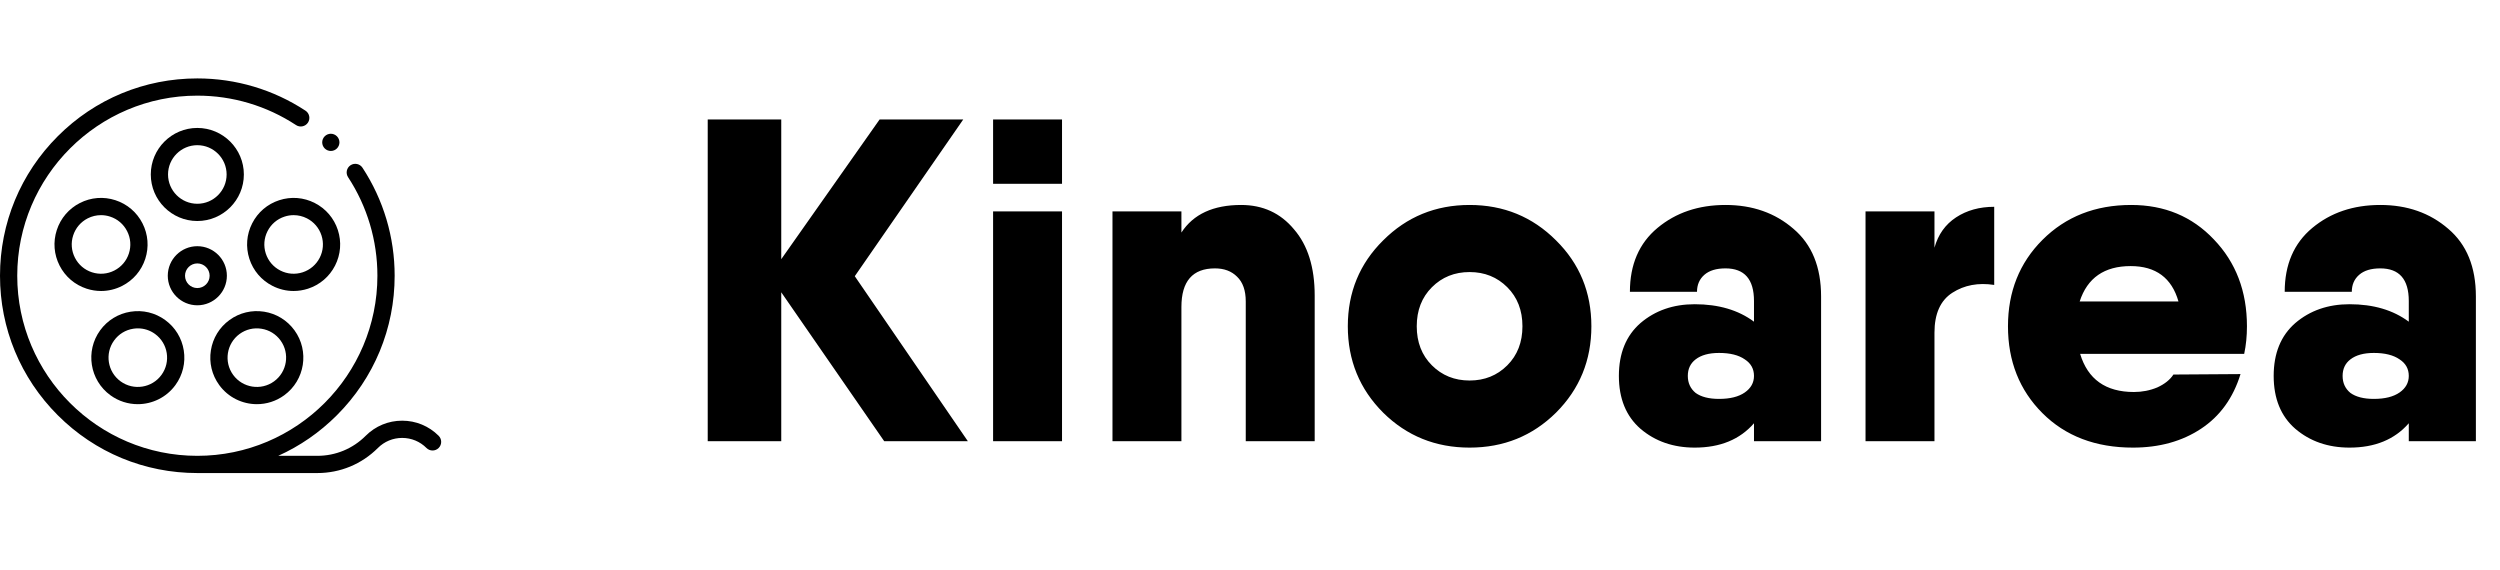<svg width="136" height="31" viewBox="0 0 136 31" xmlns="http://www.w3.org/2000/svg">
<path d="M52.65 24H48.1L42.5 15.9V24H38.5V6.5H42.5V14.1L47.85 6.5H52.4L46.5 15.025L52.65 24ZM54.024 10V6.5H57.774V10H54.024ZM54.024 24V11.5H57.774V24H54.024ZM67.519 11.15C68.702 11.15 69.66 11.592 70.394 12.475C71.144 13.342 71.519 14.542 71.519 16.075V24H67.769V16.4C67.769 15.8 67.61 15.35 67.294 15.05C66.994 14.75 66.594 14.6 66.094 14.6C64.877 14.6 64.269 15.3 64.269 16.7V24H60.519V11.5H64.269V12.65C64.919 11.65 66.002 11.15 67.519 11.15ZM84.646 22.45C83.363 23.717 81.796 24.35 79.946 24.35C78.096 24.35 76.53 23.717 75.246 22.45C73.963 21.167 73.321 19.6 73.321 17.75C73.321 15.9 73.963 14.342 75.246 13.075C76.53 11.792 78.096 11.15 79.946 11.15C81.796 11.15 83.363 11.792 84.646 13.075C85.93 14.342 86.571 15.9 86.571 17.75C86.571 19.6 85.93 21.167 84.646 22.45ZM77.896 19.875C78.446 20.425 79.13 20.7 79.946 20.7C80.763 20.7 81.446 20.425 81.996 19.875C82.546 19.325 82.821 18.617 82.821 17.75C82.821 16.883 82.546 16.175 81.996 15.625C81.446 15.075 80.763 14.8 79.946 14.8C79.13 14.8 78.446 15.075 77.896 15.625C77.346 16.175 77.071 16.883 77.071 17.75C77.071 18.617 77.346 19.325 77.896 19.875ZM90.167 12.4C91.167 11.567 92.401 11.15 93.867 11.15C95.334 11.15 96.567 11.583 97.567 12.45C98.567 13.3 99.067 14.525 99.067 16.125V24H95.417V23.025C94.651 23.908 93.576 24.35 92.192 24.35C91.026 24.35 90.042 24.008 89.242 23.325C88.459 22.642 88.067 21.683 88.067 20.45C88.067 19.217 88.459 18.258 89.242 17.575C90.042 16.892 91.026 16.55 92.192 16.55C93.492 16.55 94.567 16.867 95.417 17.5V16.375C95.417 15.192 94.901 14.6 93.867 14.6C93.367 14.6 92.984 14.717 92.717 14.95C92.451 15.183 92.317 15.492 92.317 15.875H88.667C88.667 14.392 89.167 13.233 90.167 12.4ZM93.517 21.7C94.117 21.7 94.584 21.583 94.917 21.35C95.251 21.117 95.417 20.817 95.417 20.45C95.417 20.067 95.251 19.767 94.917 19.55C94.584 19.317 94.117 19.2 93.517 19.2C92.967 19.2 92.542 19.317 92.242 19.55C91.959 19.767 91.817 20.067 91.817 20.45C91.817 20.833 91.959 21.142 92.242 21.375C92.542 21.592 92.967 21.7 93.517 21.7ZM105.235 13.475C105.435 12.758 105.827 12.208 106.41 11.825C106.994 11.442 107.685 11.25 108.485 11.25V15.5C107.619 15.367 106.86 15.508 106.21 15.925C105.56 16.342 105.235 17.067 105.235 18.1V24H101.485V11.5H105.235V13.475ZM113.159 19.25C113.576 20.633 114.551 21.325 116.084 21.325C116.534 21.325 116.959 21.242 117.359 21.075C117.759 20.892 118.051 20.658 118.234 20.375L121.884 20.35C121.484 21.65 120.768 22.642 119.734 23.325C118.701 24.008 117.468 24.35 116.034 24.35C114.001 24.35 112.359 23.725 111.109 22.475C109.859 21.225 109.234 19.65 109.234 17.75C109.234 15.867 109.859 14.3 111.109 13.05C112.376 11.783 113.984 11.15 115.934 11.15C117.751 11.15 119.251 11.775 120.434 13.025C121.634 14.275 122.234 15.85 122.234 17.75C122.234 18.283 122.184 18.783 122.084 19.25H113.159ZM113.134 16.4H118.509C118.143 15.117 117.276 14.475 115.909 14.475C114.476 14.475 113.551 15.117 113.134 16.4ZM125.788 12.4C126.788 11.567 128.021 11.15 129.488 11.15C130.954 11.15 132.188 11.583 133.188 12.45C134.188 13.3 134.688 14.525 134.688 16.125V24H131.038V23.025C130.271 23.908 129.196 24.35 127.813 24.35C126.646 24.35 125.663 24.008 124.863 23.325C124.079 22.642 123.688 21.683 123.688 20.45C123.688 19.217 124.079 18.258 124.863 17.575C125.663 16.892 126.646 16.55 127.813 16.55C129.113 16.55 130.188 16.867 131.038 17.5V16.375C131.038 15.192 130.521 14.6 129.488 14.6C128.988 14.6 128.604 14.717 128.338 14.95C128.071 15.183 127.938 15.492 127.938 15.875H124.288C124.288 14.392 124.788 13.233 125.788 12.4ZM129.138 21.7C129.738 21.7 130.204 21.583 130.538 21.35C130.871 21.117 131.038 20.817 131.038 20.45C131.038 20.067 130.871 19.767 130.538 19.55C130.204 19.317 129.738 19.2 129.138 19.2C128.588 19.2 128.163 19.317 127.863 19.55C127.579 19.767 127.438 20.067 127.438 20.45C127.438 20.833 127.579 21.142 127.863 21.375C128.163 21.592 128.588 21.7 129.138 21.7Z" />
<path d="M13.266 9.491C13.266 8.096 12.13 6.96 10.734 6.96C9.339 6.96 8.203 8.096 8.203 9.491C8.203 10.887 9.339 12.023 10.734 12.023C12.13 12.023 13.266 10.887 13.266 9.491ZM9.141 9.491C9.141 8.613 9.856 7.898 10.734 7.898C11.613 7.898 12.328 8.613 12.328 9.491C12.328 10.37 11.613 11.085 10.734 11.085C9.856 11.085 9.141 10.37 9.141 9.491Z" />
<path d="M6.645 15.553C7.247 15.246 7.694 14.723 7.903 14.08C8.112 13.437 8.058 12.751 7.751 12.149C7.444 11.547 6.921 11.1 6.278 10.891C5.635 10.682 4.949 10.736 4.347 11.043C3.745 11.35 3.298 11.873 3.089 12.516C2.88 13.159 2.934 13.845 3.241 14.447C3.548 15.049 4.071 15.496 4.714 15.705C4.971 15.788 5.235 15.83 5.498 15.83C5.892 15.83 6.284 15.737 6.645 15.553ZM5.003 14.813C4.599 14.682 4.269 14.4 4.076 14.021C3.883 13.642 3.849 13.21 3.981 12.806C4.112 12.401 4.393 12.072 4.772 11.878C5 11.762 5.246 11.704 5.494 11.704C5.66 11.704 5.826 11.73 5.988 11.783C6.393 11.914 6.722 12.195 6.915 12.575C7.109 12.954 7.143 13.385 7.011 13.79C6.88 14.195 6.598 14.524 6.219 14.717C5.84 14.911 5.408 14.944 5.003 14.813Z" />
<path d="M6.009 21.504C6.458 21.83 6.978 21.987 7.494 21.987C8.277 21.987 9.05 21.625 9.545 20.944C9.942 20.397 10.103 19.728 9.997 19.061C9.891 18.393 9.532 17.806 8.985 17.409C8.438 17.011 7.769 16.851 7.101 16.957C6.433 17.062 5.847 17.422 5.449 17.969C4.629 19.098 4.88 20.684 6.009 21.504ZM6.208 18.52C6.458 18.175 6.827 17.949 7.248 17.883C7.332 17.869 7.417 17.863 7.5 17.863C7.834 17.863 8.159 17.967 8.434 18.167C9.145 18.684 9.303 19.682 8.786 20.393C8.27 21.104 7.271 21.262 6.56 20.746C5.849 20.229 5.691 19.231 6.208 18.52Z" />
<path d="M13.975 21.987C14.491 21.987 15.012 21.83 15.46 21.504C16.589 20.684 16.84 19.098 16.02 17.969C15.622 17.422 15.036 17.062 14.368 16.956C13.7 16.851 13.031 17.011 12.484 17.409C11.937 17.806 11.578 18.393 11.472 19.061C11.366 19.728 11.527 20.397 11.924 20.944C12.419 21.625 13.192 21.987 13.975 21.987ZM13.035 18.167C13.38 17.917 13.801 17.816 14.221 17.883C14.642 17.949 15.011 18.175 15.261 18.52C15.778 19.231 15.62 20.229 14.909 20.746C14.198 21.262 13.199 21.104 12.683 20.393C12.166 19.682 12.325 18.684 13.035 18.167Z" />
<path d="M15.191 10.891C14.548 11.1 14.025 11.547 13.719 12.149C13.412 12.751 13.358 13.437 13.566 14.08C13.775 14.723 14.222 15.246 14.825 15.553C15.186 15.737 15.577 15.83 15.971 15.83C16.234 15.83 16.498 15.788 16.755 15.705C17.398 15.496 17.921 15.049 18.228 14.447C18.535 13.844 18.589 13.159 18.38 12.516C18.171 11.873 17.724 11.35 17.122 11.043C16.52 10.736 15.834 10.682 15.191 10.891ZM16.697 11.878C17.076 12.072 17.357 12.401 17.489 12.806C17.62 13.21 17.586 13.642 17.393 14.021C17.2 14.4 16.87 14.681 16.466 14.813C16.061 14.944 15.629 14.911 15.25 14.717C14.871 14.524 14.59 14.195 14.458 13.79C14.327 13.385 14.361 12.954 14.554 12.575C14.747 12.195 15.076 11.914 15.481 11.783C15.643 11.73 15.809 11.704 15.975 11.704C16.223 11.704 16.469 11.762 16.697 11.878Z" />
<path d="M12.342 15C12.342 14.114 11.621 13.393 10.734 13.393C9.848 13.393 9.127 14.114 9.127 15C9.127 15.886 9.848 16.608 10.734 16.608C11.621 16.608 12.342 15.886 12.342 15ZM10.065 15C10.065 14.631 10.365 14.33 10.734 14.33C11.104 14.33 11.404 14.631 11.404 15C11.404 15.369 11.104 15.67 10.734 15.67C10.365 15.67 10.065 15.369 10.065 15Z" />
<path d="M23.863 23.707C23.333 23.177 22.628 22.885 21.878 22.885C21.129 22.885 20.424 23.177 19.894 23.707C19.191 24.41 18.257 24.797 17.263 24.797H15.134C16.308 24.269 17.388 23.527 18.325 22.59C20.352 20.563 21.469 17.867 21.469 15C21.469 12.903 20.864 10.871 19.719 9.124C19.577 8.908 19.287 8.847 19.07 8.989C18.854 9.131 18.793 9.422 18.935 9.638C19.979 11.232 20.531 13.086 20.531 15C20.531 20.402 16.136 24.797 10.734 24.797C5.332 24.797 0.938 20.402 0.938 15C0.938 9.598 5.332 5.203 10.734 5.203C12.652 5.203 14.509 5.757 16.104 6.804C16.32 6.947 16.611 6.886 16.753 6.67C16.895 6.453 16.835 6.163 16.619 6.021C14.87 4.873 12.835 4.266 10.734 4.266C7.867 4.266 5.171 5.382 3.144 7.41C1.117 9.437 0 12.133 0 15C0 17.867 1.117 20.563 3.144 22.59C5.171 24.618 7.867 25.734 10.734 25.734H17.263C18.508 25.734 19.677 25.25 20.557 24.37C20.91 24.017 21.379 23.823 21.878 23.823C22.378 23.823 22.847 24.017 23.2 24.37C23.383 24.553 23.68 24.553 23.863 24.37C24.046 24.187 24.046 23.89 23.863 23.707Z" />
<path d="M17.997 8.213C18.12 8.213 18.241 8.163 18.328 8.076C18.416 7.988 18.466 7.868 18.466 7.745C18.466 7.621 18.416 7.5 18.328 7.413C18.241 7.326 18.12 7.276 17.997 7.276C17.874 7.276 17.753 7.326 17.666 7.413C17.578 7.5 17.528 7.621 17.528 7.745C17.528 7.868 17.578 7.989 17.666 8.076C17.753 8.163 17.874 8.213 17.997 8.213Z" />
</svg>
